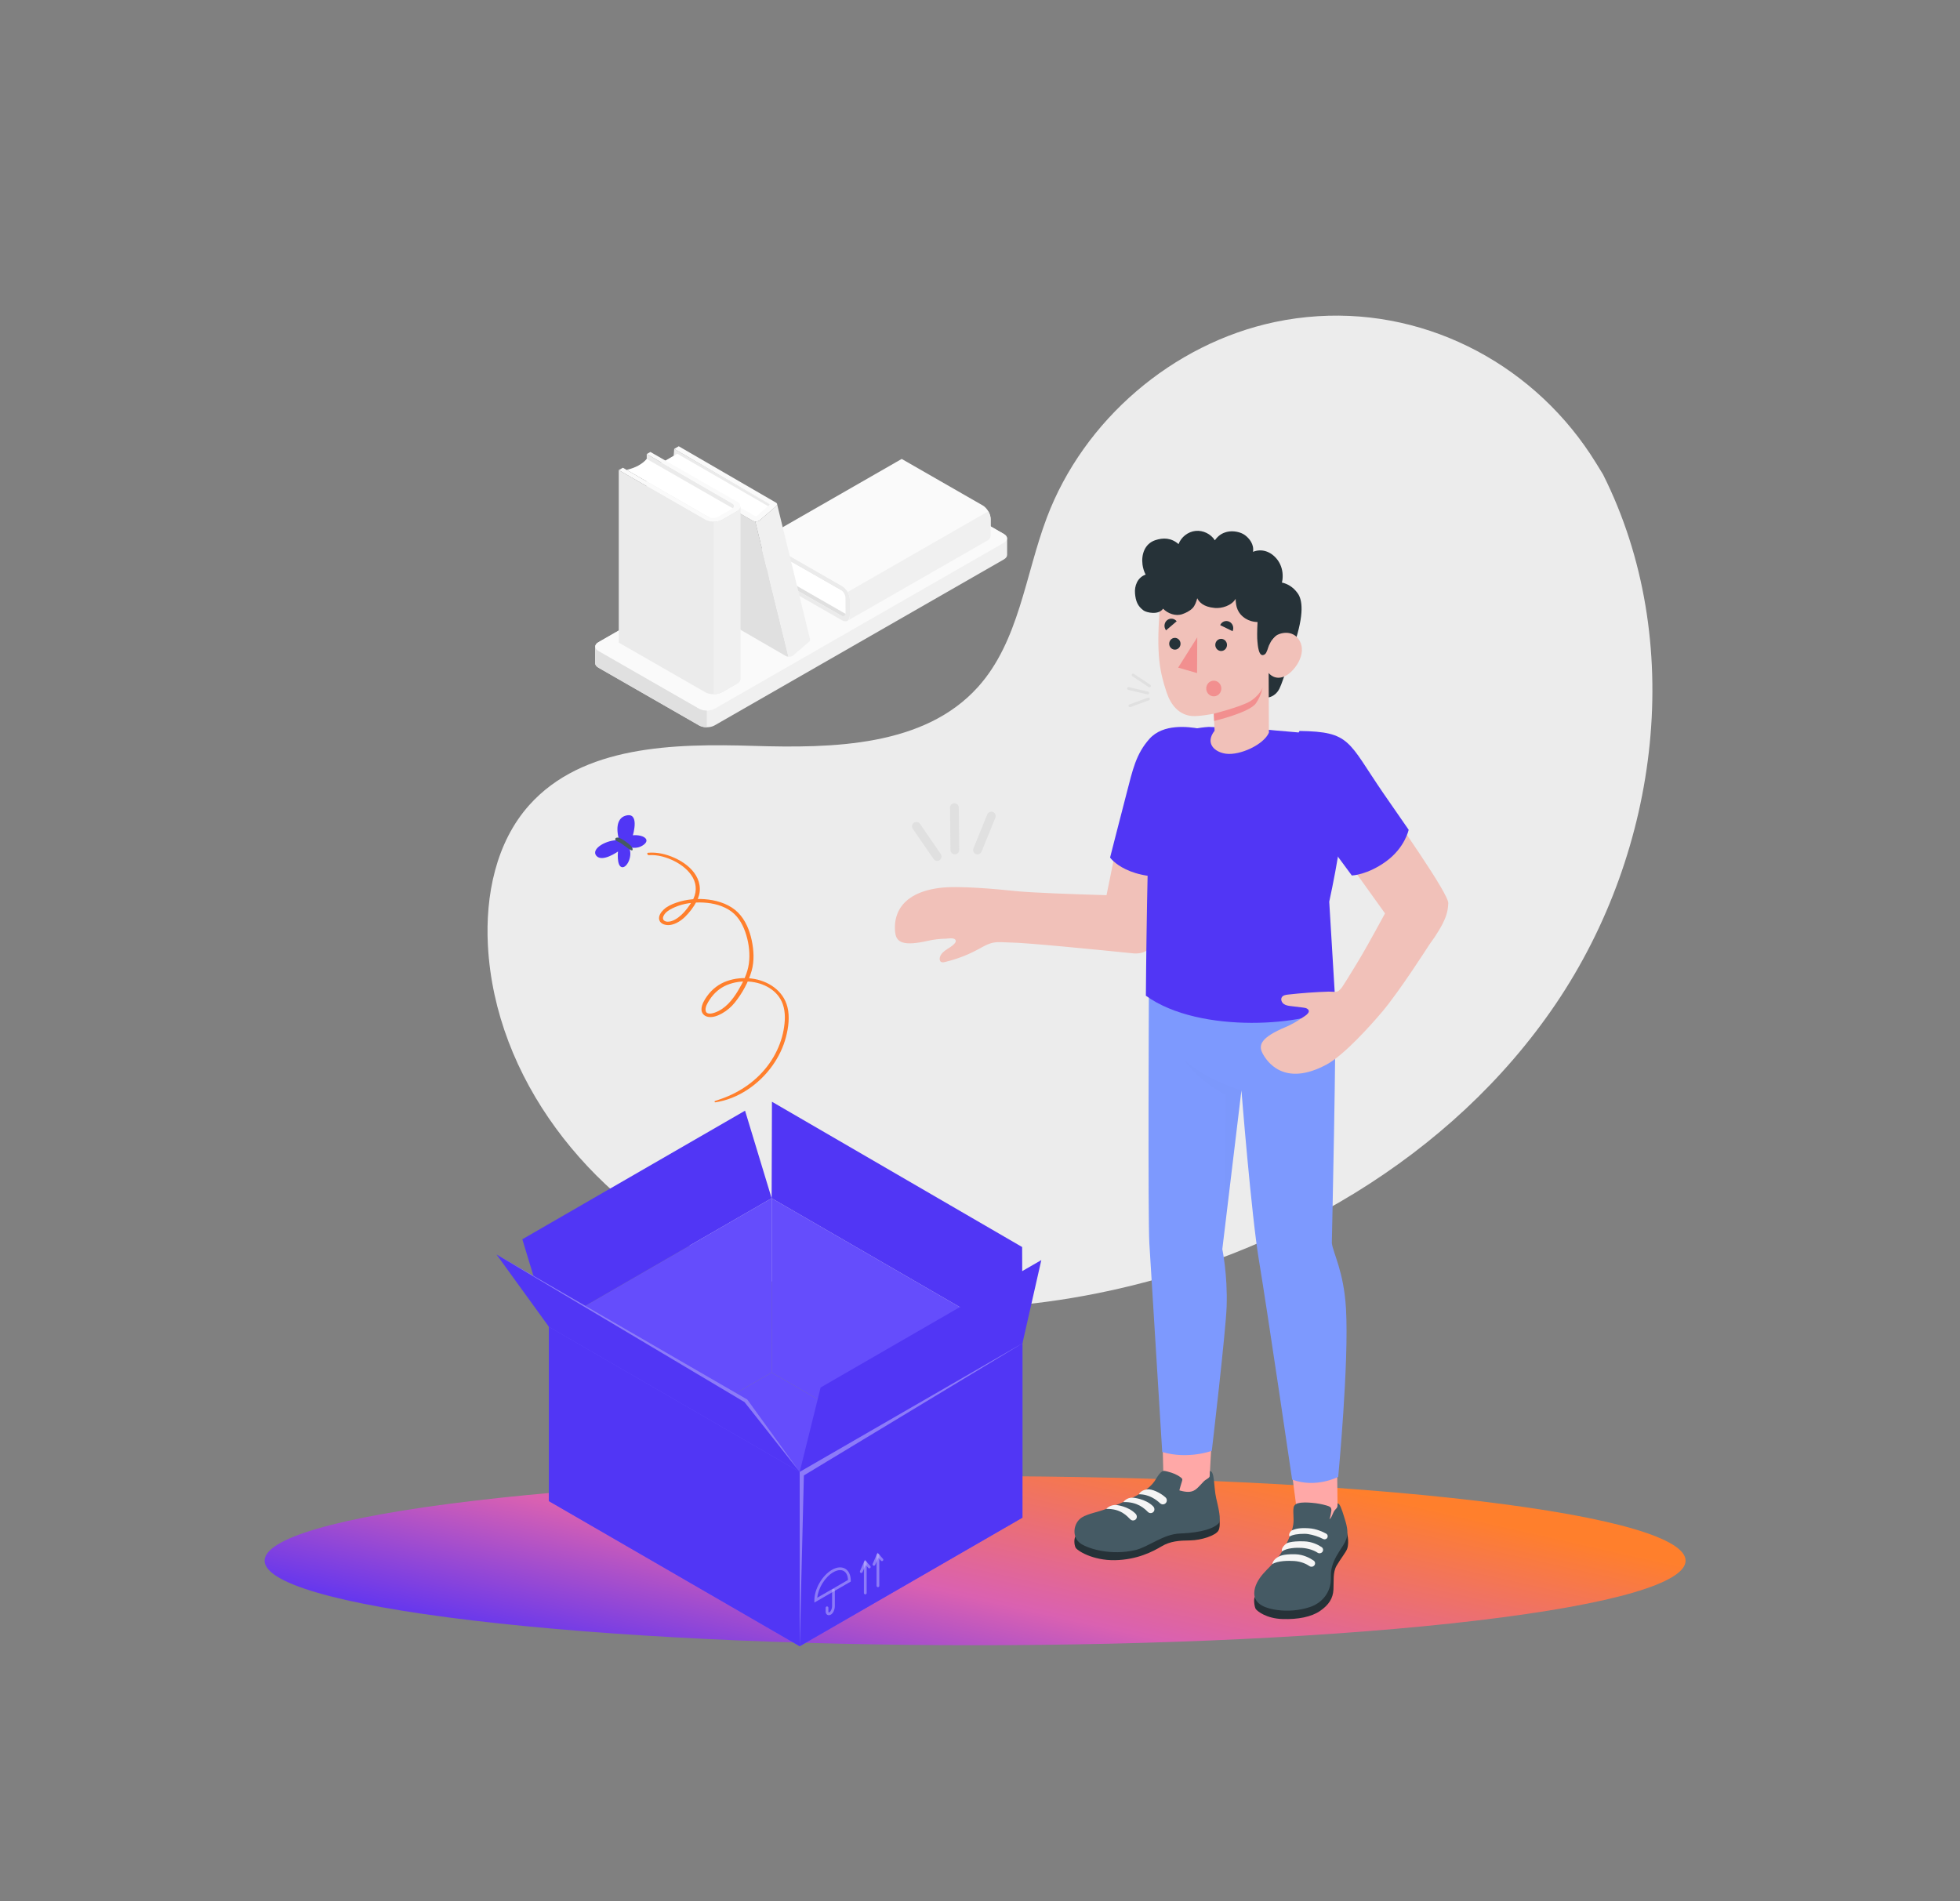 <svg width="200" height="194" viewBox="0 0 200 194" fill="none" xmlns="http://www.w3.org/2000/svg">
<rect x="0" y="0" width="200" height="194" fill="#808080" stroke="none"/>
<path d="M163.573 48.413L162.858 47.251C156.839 37.456 145.955 31.551 134.481 32.268C133.006 32.36 131.537 32.557 130.088 32.863C119.655 35.068 110.578 42.859 106.815 52.836C104.602 58.704 103.984 65.46 99.784 70.118C94.319 76.179 85.04 76.37 76.882 76.118C68.725 75.867 59.44 76.081 54.001 82.167C50.595 85.978 49.512 91.398 49.787 96.502C50.514 110.016 60.05 122.098 72.177 128.104C84.304 134.11 98.583 134.648 111.855 132.006C130.448 128.305 148.13 118.141 158.758 102.443C169.386 86.744 172.076 65.357 163.573 48.413Z" fill="#ECECEC"/>
<path d="M150.686 164.709C157.751 163.868 163.017 162.9 166.503 161.877C168.251 161.364 169.513 160.848 170.324 160.35C171.178 159.825 171.333 159.446 171.333 159.27C171.333 159.094 171.178 158.715 170.324 158.19C169.513 157.692 168.252 157.176 166.504 156.663C163.018 155.64 157.752 154.672 150.686 153.831C122.426 150.468 76.575 150.468 48.314 153.831C41.248 154.672 35.983 155.64 32.496 156.663C30.748 157.176 29.487 157.692 28.676 158.19C27.822 158.715 27.667 159.094 27.667 159.27C27.667 159.446 27.822 159.825 28.676 160.35C29.487 160.848 30.748 161.364 32.496 161.877C35.983 162.9 41.248 163.868 48.313 164.709C76.574 168.072 122.425 168.072 150.686 164.709Z" fill="url(#paint0_linear_109_56387)" stroke="url(#paint1_linear_109_56387)" stroke-width="1.333"/>
<path d="M102.769 56.641V54.941H102.768C102.763 54.78 102.65 54.616 102.428 54.489L92.161 48.597C91.726 48.347 91.019 48.347 90.583 48.597L61.069 65.534C60.847 65.662 60.734 65.826 60.729 65.987H60.727V67.687H60.729C60.734 67.849 60.847 68.013 61.069 68.14L71.336 74.031C71.772 74.281 72.478 74.281 72.914 74.031L102.428 57.094C102.65 56.967 102.763 56.802 102.768 56.641H102.769Z" fill="#F0F0F0"/>
<path d="M61.069 66.44L71.336 72.332C71.772 72.582 72.478 72.582 72.914 72.332L102.428 55.394C102.864 55.144 102.864 54.739 102.428 54.489L92.161 48.597C91.726 48.347 91.019 48.347 90.583 48.597L61.069 65.534C60.633 65.785 60.633 66.19 61.069 66.44Z" fill="#FAFAFA"/>
<path d="M72.123 72.521V74.22C71.839 74.22 71.555 74.155 71.336 74.032L61.068 68.141C60.846 68.014 60.733 67.847 60.729 67.688H60.726V65.989H60.729C60.731 65.924 60.757 65.859 60.794 65.796C60.675 66.015 60.764 66.267 61.068 66.442L71.336 72.333C71.551 72.459 71.839 72.521 72.123 72.521Z" fill="#E0E0E0"/>
<path d="M77.64 58.151L86.338 63.11L100.708 54.863L92.01 49.904L77.64 58.151Z" fill="#E0E0E0"/>
<path d="M86.436 62.733L78.046 57.917C78.264 57.295 78.248 56.569 78 55.742L86.337 60.506C86.337 60.506 86.496 61.031 86.436 62.733Z" fill="white"/>
<path d="M85.909 59.826C86.354 60.082 86.715 60.703 86.715 61.214V62.836C86.715 63.347 86.354 63.554 85.909 63.298L77.64 58.553L77.639 58.151L85.798 62.804C86.065 62.957 86.281 62.833 86.281 62.526L86.273 61.023C86.273 60.717 86.056 60.344 85.789 60.19L77.64 55.536V55.081L85.909 59.826Z" fill="#EBEBEB"/>
<path d="M77.641 55.081L92.011 46.835L100.279 51.58C100.724 51.835 101.085 52.457 101.085 52.968L101.086 54.589C101.085 54.844 100.996 55.024 100.849 55.108L86.48 63.355C86.626 63.27 86.715 63.091 86.716 62.836L86.717 61.214C86.717 60.703 86.356 60.081 85.911 59.826L77.641 55.081Z" fill="#FAFAFA"/>
<path d="M86.48 60.424C86.626 60.675 86.716 60.958 86.716 61.214L86.715 62.837C86.715 63.091 86.625 63.27 86.478 63.355L100.848 55.108C100.995 55.024 101.085 54.844 101.085 54.59L101.085 52.968C101.085 52.713 100.994 52.429 100.848 52.178L86.48 60.424Z" fill="#F0F0F0"/>
<path d="M68.795 45.81L68.714 46.908L78.425 52.117L78.644 51.478L68.795 45.81Z" fill="#EBEBEB"/>
<path d="M78.516 51.732L69.109 46.302L67.473 47.246L77.065 52.858L78.516 51.732Z" fill="white"/>
<path d="M75.298 52.276L74.368 63.177C74.368 63.4 74.524 63.67 74.716 63.781L80.173 66.939C80.252 66.985 80.353 67.012 80.456 67.02L77.065 53.213C76.961 53.205 76.861 53.179 76.781 53.133L76.388 52.905L75.298 52.276Z" fill="#E0E0E0"/>
<path d="M77.479 53.134L78.452 52.3L79.166 51.688C79.239 51.572 79.325 51.485 79.279 51.389L82.624 65.097L82.63 65.108C82.677 65.205 82.689 65.42 82.558 65.496L80.871 66.94C80.756 67.006 80.602 67.032 80.456 67.02L77.064 53.213C77.21 53.225 77.365 53.198 77.479 53.134Z" fill="#F0F0F0"/>
<path d="M79.166 51.285C79.359 51.397 79.311 51.521 79.166 51.688L77.478 53.133C77.286 53.244 76.973 53.244 76.781 53.133L75.297 52.277C75.104 52.165 75.07 52.005 75.221 51.918C75.372 51.831 75.65 51.85 75.842 51.962L77.013 52.638C77.078 52.675 77.182 52.675 77.246 52.638L78.479 51.567C78.543 51.53 78.543 51.47 78.479 51.433L68.795 45.81L69.259 45.542L79.166 51.285Z" fill="#FAFAFA"/>
<path d="M65.992 46.336L75.246 51.682V69.286L65.992 63.941V46.336Z" fill="#EBEBEB"/>
<path d="M74.948 51.974L65.992 46.834C65.531 47.367 64.847 47.74 63.944 47.953L72.824 53.071C72.824 53.071 73.398 52.937 74.948 51.974Z" fill="white"/>
<path d="M71.964 53.041C72.439 53.314 73.21 53.314 73.685 53.041L75.193 52.175C75.668 51.903 75.668 51.461 75.193 51.188L66.367 46.123L65.993 46.336L74.673 51.35C74.958 51.513 74.958 51.778 74.673 51.942L73.272 52.737C72.986 52.9 72.524 52.9 72.239 52.736L63.561 47.733L63.138 47.976L71.964 53.041Z" fill="#FAFAFA"/>
<path d="M63.139 47.975V65.579L71.964 70.644C72.439 70.917 73.21 70.917 73.685 70.644L75.193 69.779C75.43 69.642 75.549 69.465 75.549 69.285V51.681C75.549 51.861 75.43 52.038 75.193 52.175L73.685 53.042C73.21 53.314 72.439 53.314 71.964 53.042L63.139 47.975Z" fill="#EBEBEB"/>
<path d="M72.824 53.247C73.136 53.247 73.447 53.178 73.684 53.042L75.193 52.175C75.429 52.039 75.549 51.861 75.549 51.681V69.285C75.549 69.465 75.429 69.643 75.193 69.779L73.684 70.644C73.447 70.781 73.136 70.848 72.824 70.849V53.247Z" fill="#F0F0F0"/>
<path d="M104.331 154.878L81.603 168L56.01 153.19L78.738 140.069L104.331 154.878Z" fill="#654DFC"/>
<path d="M78.738 122.282L78.738 140.069L56.01 153.191L56.01 135.403L78.738 122.282Z" fill="#654DFC"/>
<path d="M81.603 150.212V168L56.01 153.19L56.01 135.403L81.603 150.212Z" fill="#5136F5"/>
<path d="M104.331 137.09V154.878L78.737 140.069L78.738 122.282L104.331 137.09Z" fill="#654DFC"/>
<path d="M104.331 154.878V137.09L81.603 150.211V167.999L104.331 154.878Z" fill="#5136F5"/>
<path d="M78.738 122.282L78.77 112.434L104.3 127.261L104.331 137.09L78.738 122.282Z" fill="#5136F5"/>
<path d="M81.603 150.212L83.735 141.597L106.257 128.594L104.331 137.09L81.603 150.212Z" fill="#5136F5"/>
<path d="M56.01 135.404L53.299 126.469L76.026 113.347L78.738 122.282L56.01 135.404Z" fill="#5136F5"/>
<path d="M56.011 135.403L50.663 128.019L76.259 142.827L81.604 150.212L56.011 135.403Z" fill="#5136F5"/>
<g opacity="0.7">
<g opacity="0.7">
<path opacity="0.7" d="M88.294 162.708C88.217 162.708 88.154 162.646 88.154 162.569V159.439C88.154 159.362 88.217 159.299 88.294 159.299C88.371 159.299 88.434 159.362 88.434 159.439V162.569C88.434 162.646 88.371 162.708 88.294 162.708Z" fill="white"/>
</g>
<g opacity="0.7">
<path opacity="0.7" d="M87.885 160.524C87.866 160.524 87.847 160.52 87.829 160.512C87.758 160.482 87.726 160.399 87.757 160.328L88.254 159.18L88.808 159.82C88.859 159.879 88.853 159.967 88.794 160.018C88.736 160.067 88.648 160.062 88.597 160.004L88.334 159.699L88.013 160.439C87.99 160.492 87.939 160.524 87.885 160.524Z" fill="white"/>
</g>
<g opacity="0.7">
<path opacity="0.7" d="M89.585 161.972C89.508 161.972 89.445 161.909 89.445 161.832V158.703C89.445 158.626 89.508 158.563 89.585 158.563C89.662 158.563 89.725 158.626 89.725 158.703V161.832C89.725 161.909 89.662 161.972 89.585 161.972Z" fill="white"/>
</g>
<g opacity="0.7">
<path opacity="0.7" d="M89.177 159.786C89.158 159.786 89.139 159.783 89.121 159.775C89.05 159.744 89.018 159.662 89.049 159.591L89.546 158.444L90.1 159.083C90.15 159.142 90.144 159.23 90.086 159.28C90.027 159.331 89.94 159.324 89.889 159.267L89.625 158.962L89.305 159.702C89.282 159.755 89.231 159.786 89.177 159.786Z" fill="white"/>
</g>
</g>
<g opacity="0.7">
<g opacity="0.7">
<path opacity="0.7" d="M84.571 164.834C84.516 164.834 84.465 164.821 84.418 164.795C84.312 164.734 84.251 164.612 84.251 164.459V164.076C84.251 163.999 84.314 163.936 84.391 163.936C84.468 163.936 84.53 163.999 84.53 164.076V164.459C84.53 164.516 84.546 164.546 84.557 164.551C84.567 164.559 84.6 164.556 84.648 164.527C84.771 164.456 84.908 164.179 84.908 163.896V162.294C84.908 162.217 84.97 162.154 85.048 162.154C85.125 162.154 85.187 162.217 85.187 162.294V163.896C85.187 164.261 85.017 164.636 84.79 164.769C84.717 164.812 84.641 164.834 84.571 164.834Z" fill="white"/>
</g>
<g opacity="0.7">
<path opacity="0.7" d="M85.722 160.232C85.512 160.232 85.274 160.305 85.026 160.449C84.189 160.932 83.495 162.057 83.392 163.052L86.531 161.239C86.515 160.802 86.364 160.481 86.1 160.328C85.989 160.264 85.861 160.232 85.722 160.232ZM83.1 163.543V163.301C83.1 162.164 83.901 160.775 84.886 160.207C85.39 159.916 85.871 159.873 86.24 160.086C86.609 160.3 86.812 160.738 86.812 161.319V161.4L83.1 163.543Z" fill="white"/>
</g>
</g>
<g opacity="0.7">
<g opacity="0.7">
<path opacity="0.7" d="M50.662 128.019L76.258 142.827L81.603 150.212L75.973 143.087L50.662 128.019Z" fill="white"/>
</g>
</g>
<g opacity="0.7">
<g opacity="0.7">
<path opacity="0.7" d="M104.331 137.09L81.603 150.212V168L82.028 150.569L104.331 137.09Z" fill="white"/>
</g>
</g>
<path d="M72.974 112.496C75.319 112.157 77.461 110.655 78.82 108.747C79.453 107.86 79.934 106.865 80.207 105.808C80.457 104.838 80.597 103.749 80.349 102.764C79.926 101.075 78.36 100.073 76.705 99.862C75.871 99.755 75.007 99.832 74.211 100.107C73.363 100.4 72.67 100.934 72.147 101.662C71.876 102.041 71.591 102.511 71.579 102.991C71.568 103.409 71.867 103.708 72.268 103.776C72.752 103.859 73.264 103.652 73.678 103.419C74.189 103.132 74.628 102.756 74.993 102.298C75.74 101.363 76.376 100.22 76.701 99.062C76.982 98.062 76.921 96.97 76.707 95.963C76.489 94.935 76.062 93.884 75.309 93.129C74.522 92.338 73.396 91.947 72.31 91.805C71.209 91.661 70.05 91.76 68.999 92.124C68.547 92.28 68.079 92.489 67.728 92.818C67.463 93.066 67.161 93.474 67.269 93.873C67.389 94.317 67.962 94.451 68.359 94.399C68.939 94.325 69.492 93.964 69.903 93.564C70.356 93.123 70.763 92.584 71.064 92.027C71.286 91.617 71.422 91.161 71.412 90.691C71.372 88.735 69.214 87.472 67.521 87.115C67.061 87.019 66.598 86.988 66.131 87.024C65.973 87.036 66.069 87.282 66.197 87.272C67.085 87.205 68.001 87.472 68.789 87.866C69.555 88.248 70.283 88.813 70.703 89.571C71.126 90.334 71.078 91.212 70.631 91.955C70.326 92.463 69.955 92.98 69.515 93.379C69.148 93.713 68.597 94.097 68.074 94.059C67.921 94.048 67.726 93.975 67.668 93.805C67.599 93.603 67.752 93.369 67.852 93.245C68.101 92.936 68.483 92.748 68.846 92.587C69.749 92.186 70.791 92.056 71.77 92.107C72.779 92.16 73.828 92.42 74.649 93.034C75.419 93.612 75.872 94.506 76.146 95.409C76.429 96.344 76.548 97.366 76.416 98.338C76.282 99.326 75.811 100.273 75.299 101.117C74.728 102.058 74.013 102.955 72.941 103.336C72.676 103.43 72.121 103.569 72.015 103.183C71.911 102.802 72.212 102.325 72.408 102.026C72.853 101.347 73.448 100.821 74.201 100.513C74.907 100.224 75.689 100.116 76.448 100.173C77.899 100.283 79.373 101.041 79.878 102.483C80.174 103.327 80.114 104.266 79.956 105.133C79.781 106.091 79.424 107.015 78.936 107.857C77.888 109.662 76.252 111.017 74.348 111.845C73.892 112.043 73.418 112.208 72.946 112.364C72.896 112.381 72.918 112.504 72.974 112.496Z" fill="#FF7F2C"/>
<path d="M63.179 85.744C61.93 85.656 60.248 86.625 60.852 87.335C61.456 88.044 63.06 86.896 63.06 86.896C63.06 86.896 62.909 88.329 63.434 88.492C63.958 88.653 64.652 87.288 64.141 86.414C64.141 86.414 64.929 86.764 65.673 86.215C66.417 85.667 65.628 85.151 64.578 85.242C64.578 85.242 65.329 82.785 63.811 83.249C63.06 83.479 62.791 84.371 63.179 85.744Z" fill="#5136F5"/>
<path d="M64.326 86.267C64.259 86.2 64.185 86.138 64.11 86.08C64.002 85.997 63.889 85.918 63.779 85.837C63.675 85.76 63.563 85.692 63.449 85.63C63.383 85.594 63.316 85.561 63.246 85.53C63.14 85.484 63.047 85.466 62.931 85.481C62.822 85.495 62.725 85.619 62.806 85.722C62.904 85.845 63.023 85.869 63.13 85.925C63.186 85.954 63.242 85.984 63.297 86.016C63.41 86.083 63.513 86.16 63.619 86.237C63.724 86.315 63.832 86.387 63.936 86.466C64.099 86.591 64.266 86.716 64.462 86.785C64.48 86.792 64.502 86.789 64.516 86.775C64.646 86.651 64.416 86.359 64.326 86.267Z" fill="#455A64"/>
<path d="M116.74 76.388C115.392 78.198 113.591 88.161 112.909 91.354C109.634 91.259 105.252 91.106 103.593 90.932C101.755 90.739 97.798 90.361 95.861 90.614C91.052 91.244 91.243 94.391 91.354 95.214C91.483 96.16 92.157 96.59 94.731 96.002C95.308 95.871 95.903 95.806 96.494 95.795C96.745 95.789 97.27 95.67 97.467 95.883C97.763 96.202 96.887 96.707 96.665 96.85C96.322 97.071 95.965 97.352 95.893 97.753C95.866 97.902 95.894 98.079 96.022 98.161C96.134 98.233 96.281 98.207 96.411 98.176C97.591 97.898 98.734 97.463 99.8 96.886C100.214 96.663 100.62 96.416 101.068 96.272C101.737 96.056 102.425 96.184 103.099 96.184C104.543 96.184 112.18 96.94 115.576 97.286C117.927 97.525 118.178 95.202 118.988 92.854C119.995 89.933 122.353 74.596 122.353 74.596C119.975 74.257 118.341 74.236 116.74 76.388Z" fill="#F1C1B9"/>
<path d="M122.389 74.362C121.251 74.153 118.695 73.835 117.301 75.39C115.906 76.946 115.578 78.581 114.964 80.935C114.35 83.288 113.273 87.516 113.273 87.516C113.273 87.516 115.068 90.094 120.693 89.364L122.389 74.362Z" fill="#5136F5"/>
<path d="M136.51 155.836L132.556 155.84L131.421 147.256L136.409 147.061L136.51 155.836Z" fill="#FFA8A7"/>
<path d="M123.387 151.551C122.712 152.717 120.554 152.622 118.753 152.209L118.546 143.772L123.833 143.565L123.387 151.551Z" fill="#FFA8A7"/>
<path d="M136.241 101.613C136.384 105.263 135.901 126.854 135.901 126.854C136.032 127.901 137.116 129.729 137.343 133.509C137.672 138.991 136.552 150.717 136.552 150.717C136.552 150.717 134.288 151.901 131.849 150.994C131.849 150.994 129.364 134.037 128.466 128.633C127.682 123.917 126.677 111.272 126.677 111.272L124.726 127.481C124.726 127.481 125.272 130.044 125.168 133.301C125.088 135.82 123.653 148.059 123.653 148.059C123.653 148.059 121.243 148.961 118.594 148.181C118.594 148.181 117.415 129.187 117.281 126.884C117.127 124.259 117.232 101.086 117.232 101.086L136.241 101.613Z" fill="#7D99FE"/>
<g opacity="0.2">
<g opacity="0.2">
<path opacity="0.2" d="M126.677 111.273C126.677 111.273 123.224 110.295 120.87 108.192C120.87 108.192 121.972 110.075 125.097 111.745L124.918 125.891L126.677 111.273Z" fill="black"/>
</g>
</g>
<path d="M128.038 162.995C127.91 163.125 127.984 163.976 128.139 164.2C128.306 164.44 129.237 165.174 130.871 165.226C132.433 165.277 133.815 165.012 134.706 164.396C135.597 163.78 136.015 163.122 136.066 162.232C136.118 161.342 135.985 160.49 136.381 159.79C136.747 159.144 137.341 158.41 137.464 158.062C137.729 157.307 137.403 156.255 137.403 156.255L128.038 162.995Z" fill="#263238"/>
<path d="M131.997 155.084C132 155.429 131.951 155.745 131.856 156.078C131.657 156.775 131.34 157.436 130.979 158.067C130.793 158.392 130.596 158.711 130.366 159.008C129.917 159.587 129.35 160.07 128.872 160.627C128.395 161.184 127.997 161.853 127.986 162.577C127.967 163.8 129.309 164.163 130.337 164.305C131.434 164.456 132.595 164.353 133.647 164.008C134.817 163.626 135.635 162.676 135.785 161.487C135.828 161.146 135.793 160.8 135.82 160.457C135.881 159.675 136.256 158.948 136.686 158.283C136.936 157.897 137.209 157.52 137.369 157.092C137.658 156.323 137.37 155.483 137.137 154.738C136.935 154.094 136.709 153.366 136.483 153.436C136.483 153.777 136.497 153.808 136.264 154.047C135.969 154.348 135.972 154.783 135.659 155.051C135.795 154.649 135.798 154.481 135.852 154.174C135.868 154.082 135.837 153.898 135.77 153.831C135.68 153.741 135.532 153.688 135.387 153.645C134.9 153.502 134.398 153.408 133.891 153.366C133.428 153.327 132.896 153.292 132.443 153.412C132.304 153.449 132.17 153.522 132.088 153.637C132.001 153.758 131.988 153.863 131.974 154.059C131.96 154.255 131.995 154.759 131.997 155.084Z" fill="#455A64"/>
<path d="M130.825 158.329C131.266 157.971 132.285 157.926 132.844 157.964C133.545 158.012 134.119 158.234 134.45 158.458C134.596 158.557 134.795 158.531 134.915 158.403C135.059 158.248 135.036 158.004 134.86 157.885C134.51 157.648 133.881 157.32 133.052 157.295C131.677 157.252 131.284 157.503 131.284 157.503C131.284 157.503 130.674 157.93 130.825 158.329Z" fill="#F5F5F5"/>
<path d="M129.828 159.622C130.387 159.262 131.509 159.266 132.069 159.304C132.77 159.351 133.302 159.605 133.632 159.829C133.779 159.929 133.977 159.903 134.097 159.774C134.242 159.62 134.219 159.376 134.042 159.257C133.693 159.02 133.023 158.641 132.194 158.615C130.819 158.572 130.472 158.866 130.472 158.866C130.472 158.866 129.903 159.113 129.828 159.622Z" fill="#F5F5F5"/>
<path d="M133.546 155.961C132.594 155.901 132.197 156.022 131.827 156.173C131.591 156.318 131.447 156.706 131.606 156.797C131.905 156.615 132.452 156.524 133.126 156.527C133.579 156.529 134.155 156.69 134.625 156.876C134.744 156.924 134.886 156.991 135.01 157.054C135.178 157.138 135.384 157.066 135.456 156.896C135.517 156.752 135.461 156.585 135.322 156.509C134.982 156.321 134.314 156.01 133.546 155.961Z" fill="#F5F5F5"/>
<path d="M109.73 156.811C109.588 157.075 109.602 157.583 109.74 157.911C109.878 158.239 111.509 159.264 113.777 159.219C116.045 159.174 117.641 158.336 118.53 157.806C119.418 157.277 120.321 157.213 121.444 157.202C122.566 157.191 124.063 156.703 124.333 156.191C124.604 155.679 124.364 154.763 124.364 154.763L109.73 156.811Z" fill="#263238"/>
<path d="M119.188 150.189C119.13 150.173 119.071 150.158 119.011 150.143C118.914 150.119 118.812 150.095 118.714 150.113C118.602 150.134 118.507 150.208 118.425 150.288C118.17 150.541 118.007 150.87 117.805 151.168C117.294 151.918 116.269 152.511 115.155 153.043C114.398 153.405 113.66 153.679 112.88 153.986C112.086 154.298 111.043 154.463 110.415 154.844C109.5 155.401 109.314 156.897 110.297 157.539C111.144 158.092 113.412 158.755 115.851 158.188C117.179 157.879 118.701 156.547 120.427 156.495C121.526 156.461 123.609 156.252 124.353 155.454C124.631 155.099 124.339 153.914 124.101 152.892C123.842 151.776 123.96 150.107 123.463 150.126L123.432 150.683C123.385 150.851 122.992 151.014 122.871 151.142C122.723 151.298 122.574 151.455 122.426 151.611C122.232 151.816 122.031 152.026 121.774 152.141C121.331 152.339 120.817 152.221 120.348 152.1C120.326 152.094 120.585 151.242 120.611 151.16C120.632 151.092 120.655 151.02 120.637 150.952C120.618 150.883 120.561 150.832 120.504 150.788C120.096 150.472 119.667 150.316 119.188 150.189Z" fill="#455A64"/>
<path d="M116.205 152.496C116.205 152.496 116.382 152.084 117.039 151.994C117.541 151.925 118.403 152.333 118.928 152.81C119.143 153.005 119.097 153.353 118.837 153.481C118.682 153.558 118.498 153.527 118.373 153.408C118.03 153.079 117.253 152.474 116.205 152.496Z" fill="#F5F5F5"/>
<path d="M114.622 153.288C114.622 153.288 114.967 152.8 115.603 152.84C115.603 152.84 116.901 152.939 117.67 153.727C117.866 153.928 117.837 154.253 117.584 154.377C117.434 154.45 117.257 154.42 117.138 154.303C116.791 153.962 116.096 153.248 114.622 153.288Z" fill="#F5F5F5"/>
<path d="M112.881 153.986C112.881 153.986 113.261 153.548 113.896 153.587C113.896 153.587 115.106 153.69 115.875 154.479C116.071 154.679 116.041 155.004 115.789 155.128C115.638 155.201 115.461 155.171 115.342 155.054C114.995 154.714 114.355 153.946 112.881 153.986Z" fill="#F5F5F5"/>
<path d="M128.979 74.429C130.434 74.595 132.155 74.685 133.543 74.867C135.333 75.102 136.731 76.954 137.166 79.818C137.647 82.974 135.636 92.02 135.636 92.02L136.281 102.687C133.657 104.62 122.492 105.634 116.926 101.615C116.926 101.615 117.056 83.46 117.491 80.673C118.089 76.84 119.024 74.457 123.349 74.182L128.979 74.429Z" fill="#5136F5"/>
<path d="M138.921 97.54C138.449 98.329 137.975 99.116 137.488 99.896C137.308 100.184 137.127 100.473 136.938 100.756C136.87 100.857 136.679 101.061 136.583 101.128C136.349 101.289 135.863 101.187 135.58 101.197C134.188 101.242 132.798 101.344 131.415 101.5C131.185 101.526 130.925 101.572 130.801 101.766C130.659 101.989 130.784 102.302 130.997 102.456C131.211 102.61 131.485 102.646 131.747 102.677L132.95 102.822C133.119 102.842 133.298 102.866 133.43 102.974C133.867 103.329 133.033 103.754 132.782 103.927C132.281 104.272 131.745 104.576 131.184 104.813C128.68 105.868 128.374 106.633 128.835 107.5C129.236 108.255 130.968 111.001 135.367 108.637C137.138 107.685 139.836 104.678 141.063 103.224C142.834 101.125 145.825 96.44 145.825 96.44C147.525 94.105 147.746 93.146 147.784 92.173C147.821 91.2 142.543 83.737 140.754 81.117C138.965 78.497 138.107 75.305 133.543 74.867C133.543 74.867 131.807 80.378 134.683 83.943L141.329 93.213C141.329 93.213 139.568 96.457 138.921 97.54Z" fill="#F1C1B9"/>
<path d="M143.741 84.68C142.889 83.447 141.999 82.178 141.138 80.921C137.519 75.638 137.822 74.67 132.603 74.596C132.141 75.306 131.866 78.354 132.562 81.418C133.147 83.992 135.326 85.805 135.326 85.805L137.941 89.346C137.941 89.346 139.539 89.297 141.457 87.891C143.374 86.485 143.741 84.68 143.741 84.68Z" fill="#5136F5"/>
<path d="M132.417 60.544C131.433 59.166 129.999 59.404 129.999 59.404L129.73 66.019L129.293 68.463L129.37 71.181C129.37 71.181 130.107 71.145 130.552 70.283C130.956 69.501 132.081 65.716 132.081 65.716L132.076 65.721C133.109 62.615 132.892 61.207 132.417 60.544Z" fill="#263238"/>
<path d="M129.419 66.049C129.548 65.634 129.676 65.401 130.057 64.994C130.437 64.59 131.946 64.147 132.635 65.429C133.336 66.736 132.163 68.403 131.27 68.921C130.125 69.585 129.454 68.68 129.454 68.68L129.481 74.771C128.948 75.996 126.541 77.102 125.111 76.92C123.969 76.775 122.918 75.876 123.938 74.57L123.856 72.834C123.856 72.834 122.331 73.144 121.577 73.065C120.32 72.934 119.487 71.99 119.042 70.659C118.327 68.521 118.009 66.782 118.313 62.494C118.646 57.794 124.079 57.475 127.105 59.177C130.132 60.879 129.419 66.049 129.419 66.049Z" fill="#F1C1B9"/>
<path d="M116.583 57.621C116.446 56.595 116.801 55.495 117.874 55.131C118.684 54.856 119.515 54.873 120.26 55.528C120.526 54.805 121.225 54.261 121.992 54.181C122.758 54.1 123.555 54.487 123.965 55.139C124.29 54.682 124.672 54.407 125.204 54.278C125.825 54.127 126.593 54.285 127.034 54.61C127.474 54.935 127.987 55.549 127.857 56.315C128.724 55.968 129.626 56.255 130.269 57.022C130.655 57.481 130.866 58.077 130.883 58.674C130.892 58.965 130.873 59.32 130.753 59.59C130.627 59.872 130.374 60.056 130.302 60.373C130.234 60.672 130.096 60.948 130.137 61.248C130.208 61.767 130.322 62.282 130.39 62.802C130.455 63.304 130.514 63.812 130.517 64.319C130.519 64.561 130.345 64.733 130.143 64.912C129.814 65.204 129.74 65.356 129.495 65.852C129.386 66.073 129.282 66.621 129.068 66.771C128.412 67.229 128.339 65.742 128.308 65.458C128.276 65.173 128.267 64.428 128.322 63.483C128.111 63.469 127.245 63.456 126.574 62.679C126.355 62.426 126.185 62.04 126.14 61.714C126.112 61.503 126.08 61.32 126.089 61.109C125.663 61.817 124.665 62.107 123.958 62.044C122.767 61.936 122.359 61.428 122.167 61.053C122.08 61.386 121.935 61.811 121.695 62.058C121.39 62.369 120.985 62.557 120.628 62.679C119.964 62.905 119.171 62.62 118.682 62.118C118.198 62.812 116.973 62.502 116.701 62.307C116.078 61.86 115.885 61.329 115.818 60.566C115.75 59.802 116.057 58.938 116.9 58.638C116.74 58.332 116.631 57.981 116.583 57.621Z" fill="#263238"/>
<path d="M123.856 72.835C123.856 72.835 126.612 72.136 127.559 71.57C128.193 71.192 128.7 70.566 128.838 70.173C128.838 70.173 128.697 71.008 128.152 71.78C127.485 72.725 123.893 73.575 123.893 73.575L123.856 72.835Z" fill="#F28F8F"/>
<path d="M124.01 65.846C124.027 66.189 124.308 66.453 124.637 66.436C124.967 66.418 125.22 66.126 125.203 65.784C125.186 65.442 124.905 65.178 124.576 65.195C124.246 65.212 123.992 65.504 124.01 65.846Z" fill="#263238"/>
<path d="M123.087 70.303C123.109 70.745 123.471 71.084 123.895 71.062C124.32 71.04 124.646 70.664 124.624 70.223C124.602 69.782 124.24 69.442 123.816 69.465C123.391 69.487 123.065 69.862 123.087 70.303Z" fill="#F28F8F"/>
<path d="M124.507 63.794L125.776 64.415C125.941 64.051 125.79 63.617 125.439 63.446C125.089 63.274 124.671 63.431 124.507 63.794Z" fill="#263238"/>
<path d="M118.985 64.326L120.068 63.402C119.822 63.091 119.38 63.046 119.081 63.301C118.782 63.556 118.739 64.014 118.985 64.326Z" fill="#263238"/>
<path d="M119.307 65.726C119.324 66.057 119.596 66.312 119.915 66.296C120.234 66.279 120.479 65.997 120.462 65.665C120.446 65.334 120.174 65.079 119.855 65.096C119.536 65.112 119.291 65.394 119.307 65.726Z" fill="#263238"/>
<path d="M122.168 65.04L122.149 68.686L120.219 68.133L122.168 65.04Z" fill="#F28F8F"/>
<path d="M117.326 70.14C117.361 70.132 117.393 70.112 117.414 70.08C117.458 70.014 117.44 69.925 117.374 69.881L115.7 68.766C115.634 68.722 115.545 68.74 115.501 68.805C115.458 68.871 115.475 68.96 115.541 69.004L117.216 70.12C117.25 70.142 117.289 70.148 117.326 70.14Z" fill="#E0E0E0"/>
<path d="M117.147 70.861C117.199 70.849 117.243 70.809 117.256 70.753C117.273 70.676 117.226 70.6 117.149 70.582L115.188 70.127C115.112 70.109 115.035 70.157 115.016 70.234C114.999 70.311 115.047 70.388 115.124 70.406L117.084 70.861C117.105 70.865 117.127 70.865 117.147 70.861Z" fill="#E0E0E0"/>
<path d="M115.328 72.165C115.334 72.164 115.34 72.162 115.346 72.16L117.235 71.468C117.31 71.441 117.348 71.359 117.321 71.285C117.293 71.21 117.206 71.174 117.137 71.2L115.247 71.891C115.173 71.918 115.135 72 115.162 72.075C115.187 72.143 115.258 72.18 115.328 72.165Z" fill="#E0E0E0"/>
<path d="M99.346 86.945C99.396 87.045 99.482 87.126 99.595 87.166C99.826 87.25 100.082 87.129 100.166 86.898L101.573 83.432C101.656 83.2 101.536 82.945 101.304 82.861C101.073 82.778 100.817 82.898 100.733 83.129L99.326 86.595C99.284 86.715 99.294 86.84 99.346 86.945Z" fill="#E0E0E0"/>
<path d="M97.034 86.94C97.108 87.089 97.262 87.19 97.439 87.188C97.686 87.184 97.882 86.981 97.879 86.735L97.835 82.411C97.832 82.166 97.629 81.968 97.382 81.971C97.136 81.975 96.939 82.177 96.942 82.424L96.987 86.748C96.988 86.817 97.005 86.882 97.034 86.94Z" fill="#E0E0E0"/>
<path d="M93.111 84.528C93.119 84.546 93.13 84.564 93.141 84.58L95.263 87.662C95.401 87.867 95.678 87.921 95.882 87.783C96.087 87.645 96.133 87.352 96.003 87.164L93.88 84.082C93.743 83.877 93.465 83.823 93.261 83.961C93.074 84.088 93.013 84.332 93.111 84.528Z" fill="#E0E0E0"/>
<defs>
<linearGradient id="paint0_linear_109_56387" x1="3.96" y1="160.133" x2="12.182" y2="123.691" gradientUnits="userSpaceOnUse">
<stop stop-color="#452BFF"/>
<stop offset="0.487" stop-color="#DA61B1"/>
<stop offset="1" stop-color="#FF7F2C"/>
</linearGradient>
<linearGradient id="paint1_linear_109_56387" x1="3.96" y1="160.133" x2="12.182" y2="123.691" gradientUnits="userSpaceOnUse">
<stop stop-color="#452BFF"/>
<stop offset="0.487" stop-color="#DA61B1"/>
<stop offset="1" stop-color="#FF7F2C"/>
</linearGradient>
</defs>
</svg>

